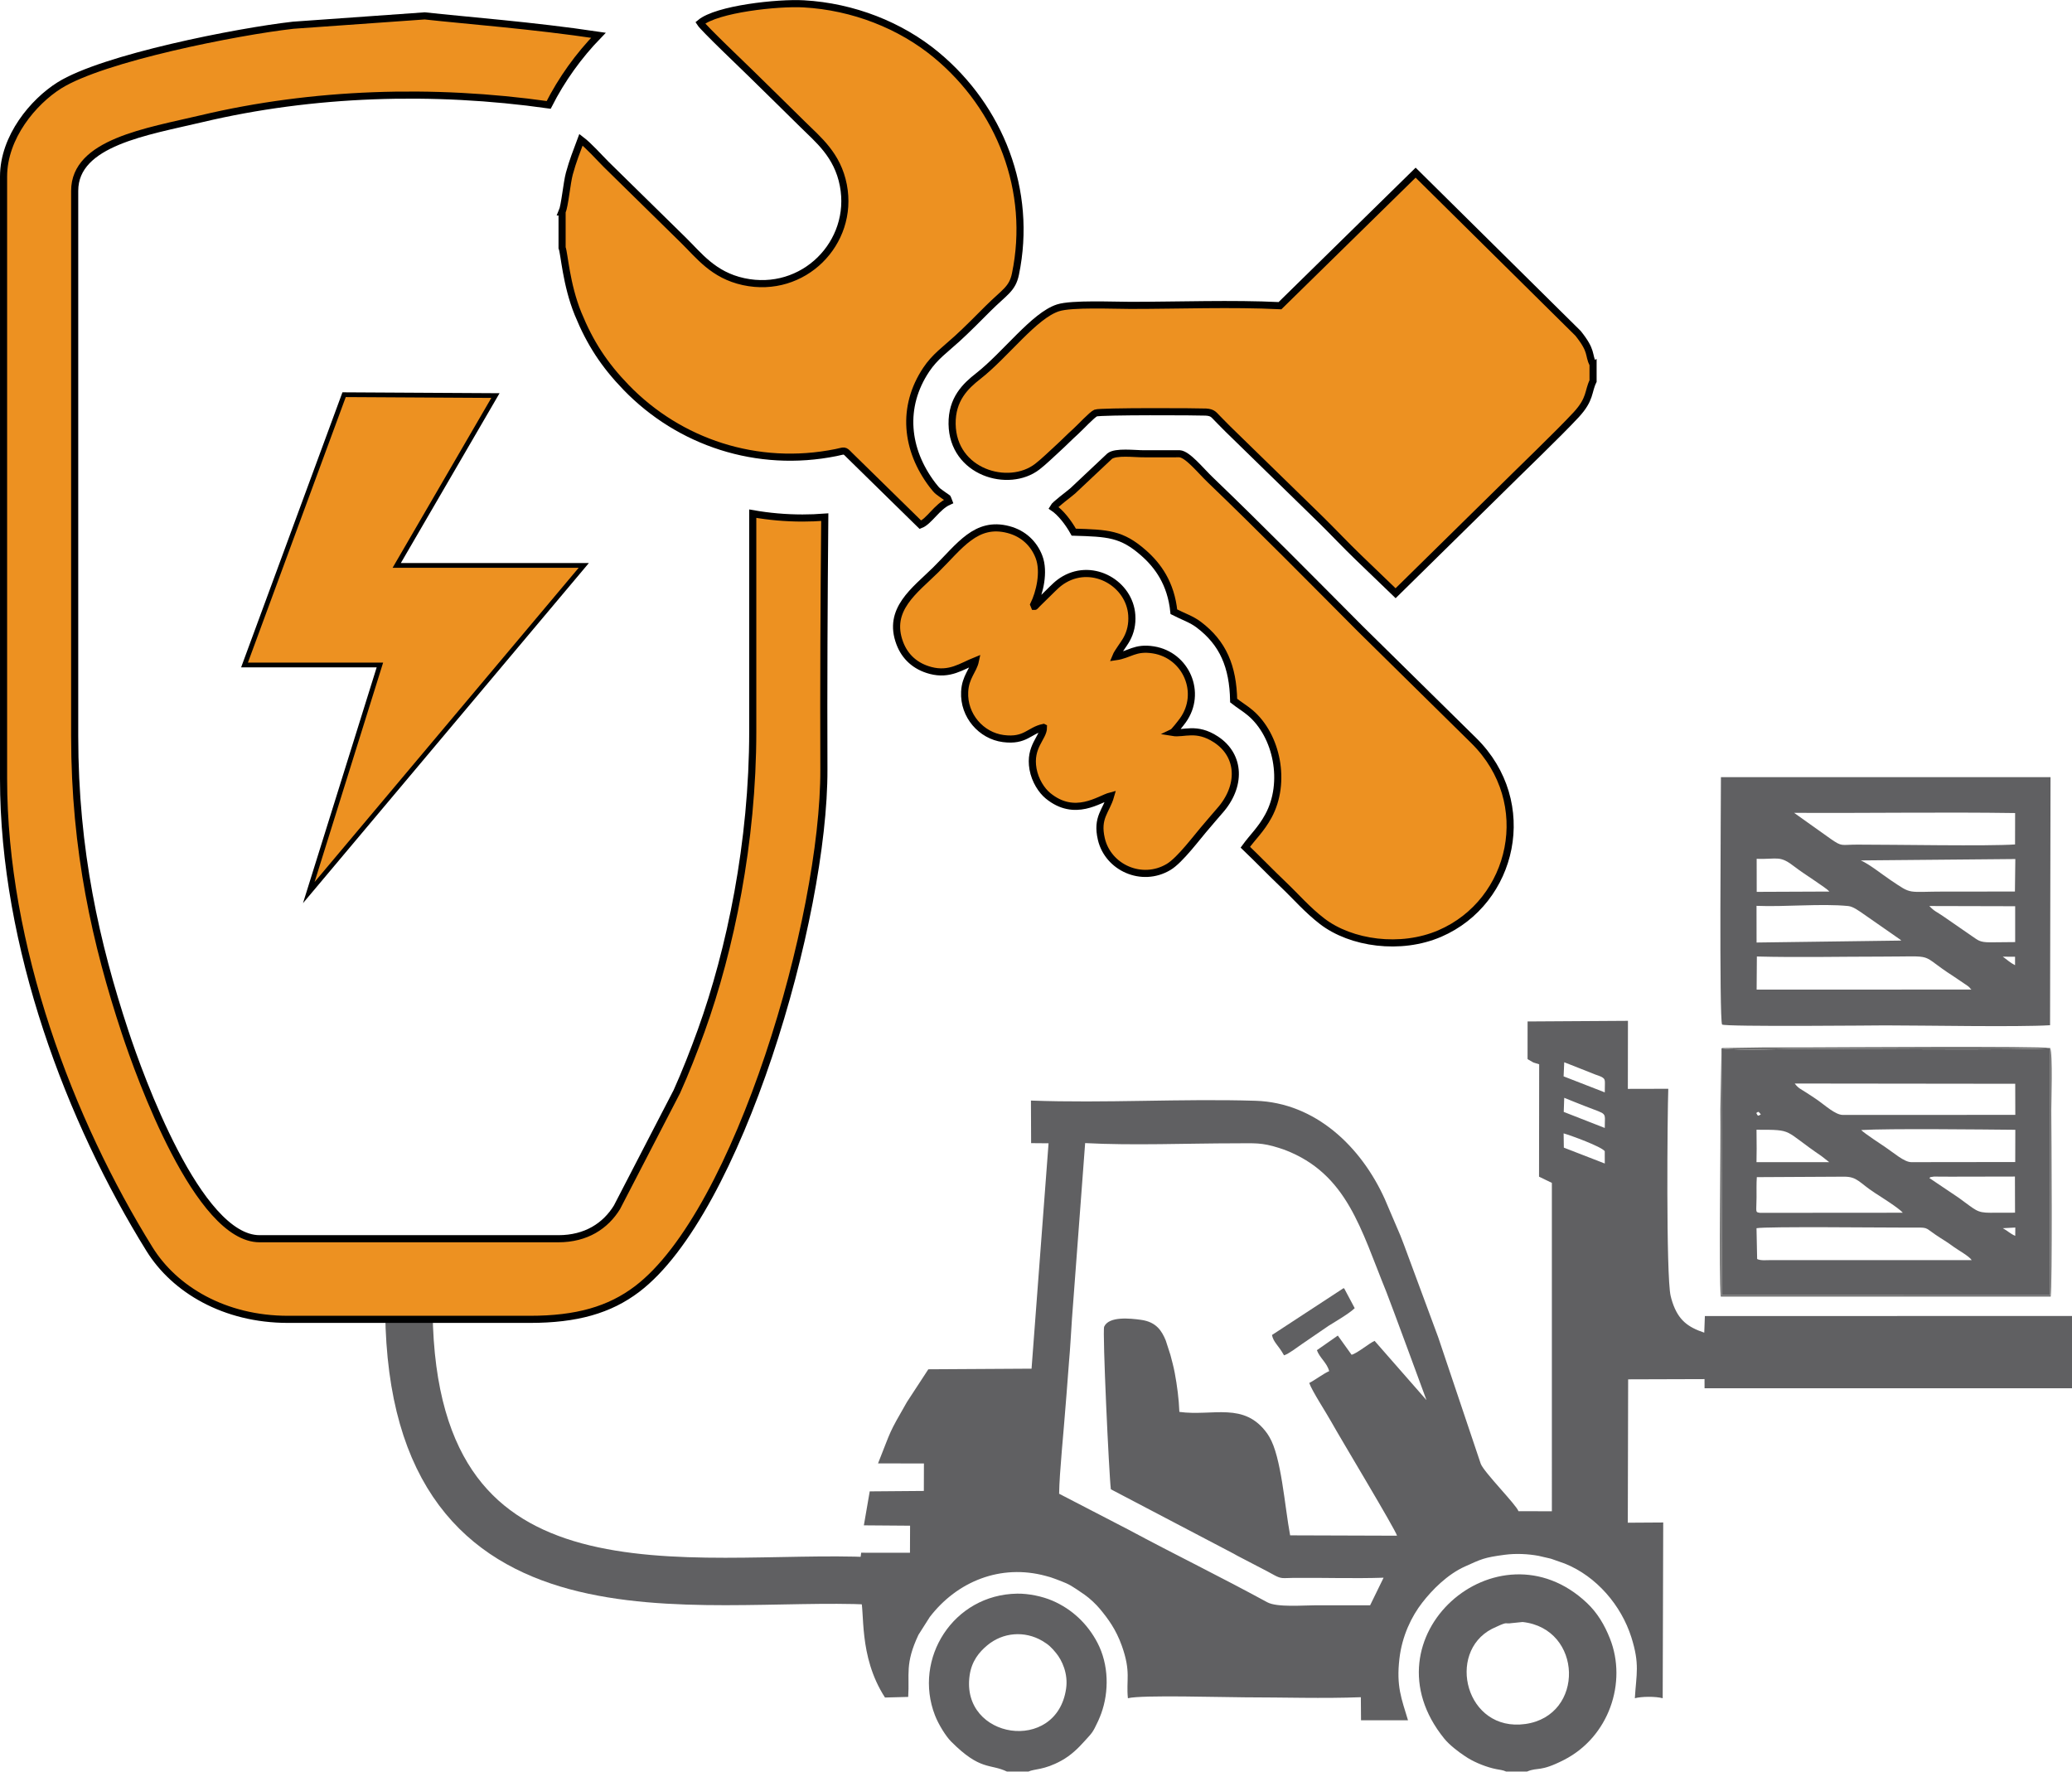 <?xml version="1.0" encoding="UTF-8"?>
<!DOCTYPE svg PUBLIC "-//W3C//DTD SVG 1.1//EN" "http://www.w3.org/Graphics/SVG/1.1/DTD/svg11.dtd">
<!-- Creator: CorelDRAW 2020 (64-Bit) -->
<svg xmlns="http://www.w3.org/2000/svg" xml:space="preserve" width="1821px" height="1557px" version="1.1" style="shape-rendering:geometricPrecision; text-rendering:geometricPrecision; image-rendering:optimizeQuality; fill-rule:evenodd; clip-rule:evenodd"
viewBox="0 0 1956.57 1672.74"
 xmlns:xlink="http://www.w3.org/1999/xlink"
 xmlns:xodm="http://www.corel.com/coreldraw/odm/2003">
 <defs>
  <style type="text/css">
   <![CDATA[
    .str1 {stroke:black;stroke-width:6.72;stroke-miterlimit:22.926}
    .str2 {stroke:black;stroke-width:4.48;stroke-miterlimit:22.926}
    .str0 {stroke:#606062;stroke-width:44.78;stroke-miterlimit:22.926}
    .fil0 {fill:none}
    .fil1 {fill:#606062}
    .fil2 {fill:#707070}
    .fil3 {fill:#ED9121}
   ]]>
  </style>
 </defs>
 <g id="Capa_x0020_1">
  <path class="fil0 str0" d="M386.14 1238.85c3.58,309.4 270.45,246.05 436.57,253.88"/>
  <path class="fil1" d="M1000.12 1410.42c0.22,-19.5 4.5,-60.74 6.13,-83.37 0.27,-3.68 0.52,-7.08 0.87,-10.78l2.38 -31.07c1.1,-11.95 1.86,-26.98 2.75,-40.08l12.44 -165.81c45.04,2.4 96.43,0.21 142.16,0.21 17.89,0 24.26,-0.92 40.84,4.34l4.79 1.6c0.29,0.11 0.62,0.23 0.9,0.34 58.81,22.57 71.65,75 95.67,133.87 3.58,8.79 37.91,102.17 37.95,102.32l-48.99 -55.93c-5.35,2.43 -16.38,11.76 -21.72,13.13l-13.01 -18.13 -19.75 13.8c2.56,7.21 9.64,12 11.58,19.8 -5.13,2.15 -13.74,8.67 -18.8,11.15 2.52,7.42 16.01,28 20.93,36.9 8.2,14.83 60.55,101.63 61.96,107.33l-100.94 -0.33c-5.19,-27.69 -8.28,-74.02 -19.63,-92.97l-1.97 -3.13c-21.79,-30.5 -51.24,-16.12 -82.99,-20.47 -0.46,-12.09 -2.13,-24.95 -4.36,-36.77 -1.15,-6.09 -2.58,-11.26 -4.13,-17.14l-4.4 -13.6c-3.72,-8.99 -8.87,-17.42 -23.28,-19.41 -10.12,-1.4 -30.37,-3.63 -34.85,6.46 -1.77,3.98 4.63,140.33 6.32,153.53l116.3 61c2.17,1.25 1.39,0.86 3.01,1.7l21.04 10.96c4.77,2.35 8.81,4.63 14.01,7.45 6.97,3.78 8.15,2.65 18.24,2.56 28.14,-0.26 56.93,0.76 84.95,-0.17l-12.72 26.04c-17.03,0 -34.06,0 -51.08,0 -12.15,0 -36.77,2.18 -46.03,-2.85 -20.47,-11.11 -44.02,-23.44 -65.58,-34.45 -19.22,-9.83 -45.1,-23.13 -65.28,-34l-65.71 -34.03zm476.4 -340.28c6.74,1.88 35.87,12.53 38.83,16.84l0.03 11.61 -38.66 -14.99 -0.2 -13.46zm0.57 -33.58c6.24,2.58 12.63,5.06 19.61,7.83 21.99,8.71 18.64,4.69 18.67,20.63l-38.75 -15.16 0.47 -13.3zm0 -33.58c1.4,0.57 3.12,1.16 4.67,1.82l24.83 9.83c1.31,0.49 4.36,1.44 5.42,2.02 4.58,2.49 3.34,2.96 3.37,14.77l-38.88 -15.12 0.59 -13.32zm-664.68 469.22l0 35.44c4.71,13.42 -2.35,55.45 23.27,95.21l21.92 -0.58c1.45,-21.34 -3.33,-31.06 9.71,-58.66l10.65 -16.77c25.91,-33.73 67.01,-50.36 109.56,-38.81 0.36,0.09 0.66,0.18 1.01,0.28 0.35,0.09 0.66,0.18 1,0.28 3.18,0.9 0.74,0.16 2.98,0.86 0.69,0.21 2.86,0.96 4.57,1.62 8.39,3.27 11.44,4.07 19.31,9.39l7.76 5.29c4.94,3.42 10.95,9.15 14.54,13.49 7.71,9.32 15.12,19.27 20.64,34.74 8.86,24.81 3.97,32.19 5.74,49.54 12.29,-3.31 91.34,-0.87 110.49,-0.86 35.82,0.01 74.13,1.26 109.48,-0.11l0.17 21.77 44.35 0c-6.09,-20.32 -11.17,-31.94 -8.09,-58.25 2.51,-21.49 11.45,-39.84 21.59,-52.86 9.27,-11.92 23.5,-26.55 40.43,-34.16 15.42,-6.93 17.82,-8.4 37.4,-10.99 10.6,-1.41 22.09,-0.82 31.9,0.99l11.21 2.59c0.3,0.08 0.63,0.17 0.93,0.26l12.68 4.47c30.01,12.04 53.3,39.52 62.82,69.48 8.17,25.75 4.68,34.9 3.34,57.67 6.28,-1.7 19.7,-1.84 26.29,0l0.5 -165.95 -33.45 0.21 0.33 -135.38 72.12 -0.22 0.03 8.66 346.98 0 0 -68.25 -346.68 0.02 -0.59 15.7c-15.44,-5.19 -24.37,-11.74 -30.01,-28.58 -0.73,-2.18 -1.28,-4.2 -1.74,-6.18 -4.41,-19.08 -3.05,-173.39 -2.21,-195.53l-38.19 0.09 0.1 -64.25 -94.77 0.59 -0.03 35.47c0.27,0.23 0.65,0.48 0.86,0.62l4.32 2.48c0.28,0.13 0.6,0.25 0.88,0.36l4.91 1.52 -0.13 106.11 12.12 5.87 0.01 310.09 -31.56 -0.09c-1.94,-5.93 -32.69,-36.87 -35.61,-44.75l-40.03 -119.06c-0.11,-0.3 -0.22,-0.62 -0.33,-0.93l-32.08 -86.64c-1.11,-2.8 -2.31,-5.87 -3.41,-8.81l-14.84 -34.71c-22.21,-49.07 -65.26,-90.87 -122.04,-92.63 -69.98,-2.16 -142.16,2.44 -212.02,-0.2l0.17 40.21 16.47 0.14 -16.06 212.82 -97.48 0.58 -20.22 30.95c-17.96,31.3 -14.1,24.9 -27.26,57.9l43.33 0.1 -0.08 25.92 -51.1 0.41 -5.54 32.08 43.64 0.33 -0.11 25.56 -46.08 -0.04 -0.77 6.09z"/>
  <path class="fil1" d="M1658.99 903.11c38.62,1.01 78.49,0.1 117.25,0.1 54.66,0 33.7,-3.66 68.58,18.72l13.03 8.81c2.14,1.64 1.03,0.81 2.22,1.95 0.19,0.18 0.58,1.06 0.72,0.83 0.13,-0.24 0.5,0.55 0.69,0.8l-202.71 0.07 0.22 -31.28zm243.81 8.22c-5.01,-2.6 -7.34,-5.07 -11.57,-8.05l11.57 0.05 0 8zm-244.13 -56.05c26.89,1.11 61.14,-2.32 86.52,0.17 4.78,0.47 10.19,4.62 14.17,7.31l35.23 24.54c0.21,0.21 0.54,0.6 0.71,0.77l-136.58 1.84 -0.05 -34.63zm220.8 34.45c-10.61,0 -11.54,-2.06 -17.74,-6.11l-26.5 -18.32c-6.87,-4.78 -8.09,-4.38 -13.39,-9.86l81.07 0.2 0 33.87 -23.44 0.22zm-220.67 -78.84c20.65,0.58 21.51,-3.76 36.58,8.01 7.67,6 28.8,19.08 32.16,22.88l-68.69 0.29 -0.05 -31.18zm244.26 0.19l-0.38 30.7 -65.5 0.01c-37.46,0.01 -30.96,3.26 -52.03,-10.89 -8.29,-5.57 -19.65,-14.78 -27.98,-18.51l145.89 -1.31zm-0.26 -13.78c-25.52,1.78 -114.3,0.12 -148.96,0.16 -15.61,0.02 -14.07,2.2 -24.87,-5.22l-34.83 -24.79c68.73,0.39 140.62,-0.81 208.72,0.2l-0.06 29.65zm33.49 -63.52l-311.23 0c0,24.71 -1.7,228.79 1.08,233.56 2.28,2.3 149.76,0.82 153.83,0.82 37.13,0 125.08,1.69 155.88,-0.15l0.44 -234.23z"/>
  <path class="fil1" d="M1658.66 1159.68c9,-1.78 121.86,-0.51 144.94,-0.57 17.7,-0.05 13.15,-0.75 23.85,6.54 7.81,5.32 9.65,5.94 17.75,11.87 4.07,2.99 14.08,8.43 16.65,12.27l-190.08 0.01c-3.74,0.03 -9.34,0.63 -12.52,-1.03l-0.59 -29.09zm232.57 0l11.81 -0.63 -0.07 7.85c-4.92,-2.13 -6.95,-4.61 -11.74,-7.22zm-232.28 -48.22l82.47 -0.44c12.58,-0.01 14.22,5.74 28.99,15.33 5.48,3.56 22.87,14.46 26.41,18.72l-135 0.1c-4.56,-0.84 -3.24,-0.07 -3.13,-14.66 0.05,-6.09 -0.19,-13.1 0.26,-19.05zm183.21 -0.44l60.52 -0.12 0.1 34.12 -23.31 0.06c-12.98,-0.01 -13.45,-2.33 -30.16,-14.33l-27.47 -18.48c1.97,-1.08 -0.76,-0.62 4.35,-1.34l15.97 0.09zm-183.37 -26.53l-0.13 -17.79c35.87,0 24.61,-0.04 61.32,24.87l7.34 5.74 -68.68 0 0.15 -12.82zm98.71 -17.5c25.96,-1.56 114.32,-0.53 145.54,-0.25l-0.08 30.45 -98.11 0.12c-6.71,0 -16.61,-8.84 -24.35,-14.02 -3.17,-2.13 -20.17,-13.32 -23,-16.3zm-94.74 -14.83c-2.53,1.46 -2.64,2.2 -4.32,-1.25 2.35,-1.45 1.49,-1.85 4.32,1.25zm77.42 0.54c-7.12,0 -17.14,-9.36 -23.84,-14 -4.78,-3.31 -5.84,-3.88 -11.21,-7.41 -4.43,-2.92 -6.88,-3.59 -10.39,-8.24l208.22 0.24 0.08 29.37 -162.86 0.04zm195.78 -63.14c-12.5,2.35 -201.87,0.7 -231.85,0.7 -22.35,0 -57.73,2.1 -78.49,-0.4l0.27 233.04 309.91 0.04 0.16 -233.38z"/>
  <path class="fil1" d="M1437.79 1531.54c56.88,6.21 58.98,88.41 2.57,96.31 -56.27,7.87 -74.89,-67.46 -31.51,-89.85 1.1,-0.57 2.37,-1.09 4.37,-2.03 11.09,-5.2 7.88,-2.34 13.74,-3.34l10.83 -1.09zm-15.61 141.2l19.83 0c10.57,-4.47 11.74,0.78 34.73,-10.92 42.6,-21.68 59.92,-73.23 43.53,-114.63 -5.14,-13 -11.89,-24.35 -21.86,-33.75 -84.06,-79.24 -212.26,32.58 -134.57,128.25 4.72,5.81 13.36,12.52 19.47,16.48l2.35 1.52c0.25,0.16 0.55,0.35 0.8,0.5 6.82,4.16 17.58,8.57 26.45,10.27 3.4,0.65 6.55,0.94 9.27,2.28z"/>
  <path class="fil1" d="M1006.72 1594.39c-8.85,61.82 -99.68,47.82 -91.12,-12.39 1.95,-13.67 9.03,-22.01 16.49,-28.3 14.94,-12.58 35.59,-14.09 52.2,-4.3 6.06,3.57 8.64,6.22 12.86,11.32 5.81,7.04 11.58,19.63 9.57,33.67zm-55.88 78.35l20.38 0c5.58,-2.69 14.46,-1.18 31.04,-10.3 8.9,-4.9 15.75,-11.54 22.27,-18.85 6.61,-7.4 7.09,-7.04 12.47,-18.64 0.97,-2.08 2.31,-5.47 2.89,-7.06 7.4,-20.44 7.28,-46.05 -3.62,-66.83 -9.27,-17.68 -23.81,-31.66 -42.57,-39.71 -9.46,-4.06 -22.29,-6.75 -33.15,-6.6 -60.37,0.86 -98.47,61.4 -77.65,114.94 3.39,8.71 10.33,19.8 15.17,24.66 27.9,28.01 36.62,20.67 52.77,28.39z"/>
  <path class="fil1" d="M1201.11 1260.52c1.55,7.26 5.77,9.16 11.4,19.21 4.63,-1.54 11.7,-7.08 17,-10.73l25.06 -17.16c6.85,-4.28 19.32,-11.49 24.67,-16.64l-9.69 -18.23c-0.16,-0.17 -0.48,-0.5 -0.72,-0.75l-67.72 44.3z"/>
  <path class="fil2" d="M1625.62 989.86c20.76,2.5 56.14,0.4 78.49,0.4 29.98,0 219.35,1.65 231.85,-0.7l-0.16 233.38 -309.91 -0.04 -0.27 -233.04zm310.34 -0.3c-8.6,-1.99 -206.46,-0.65 -233.09,-0.6 -12.85,0.02 -25.7,-0.01 -38.56,0l-37.86 0.58c-0.19,0.04 -0.56,0.2 -0.83,0.32l-1.09 57.32c0.49,33.46 -1.49,156.94 0.39,177.08l311.53 -0.01c1.55,-10.38 0.73,-153.65 0.53,-175.82 -0.05,-5.03 1.48,-54.47 -1.02,-58.87z"/>
  <g id="_1081723248">
   <path class="fil3 str1" d="M527.24 1169.62l-282.09 0c-58.22,0 -113.25,-153.44 -127.08,-195.31 -27.36,-82.81 -47.55,-171.21 -47.55,-279.31l0 -514.92c0,-45.68 68.34,-55.86 119.96,-68.11 104.71,-24.84 218.55,-28.48 327.63,-13.01 12.32,-24.27 28.22,-46.4 47,-65.74 -61.97,-9.29 -124.61,-13.94 -164.05,-18.31l-124.2 8.82c-52.84,5.98 -179.43,30.88 -220.81,56.81 -24.39,15.28 -52.69,48.68 -52.69,86.1l0 568.66c0,158.22 62.62,323.08 137.86,444.22 23.52,37.87 70.6,66.22 130.79,66.22l228.36 0c44.01,0 75.13,-8.82 101.23,-28.62 95.38,-72.36 176.91,-350.6 176.39,-490.76 -0.29,-79.27 0.1,-158.68 0.83,-238.11 -6.94,0.53 -13.94,0.81 -21.02,0.81 -16.03,0 -31.73,-1.41 -46.98,-4.1l0 205.56c0,104.69 -21.13,206.28 -48.68,282.66 -6.81,18.86 -15.11,40.07 -23.03,57.57l-56.5 109.17c-10.78,17.51 -29.03,29.7 -55.37,29.7z"/>
   <path class="fil3 str1" d="M530.77 200.05l0 33.82c2.07,4.76 3.73,34.54 15.09,62.33 11.36,27.8 24.79,48.27 45.46,69.63 50.07,51.71 123.59,76.48 198.11,61.43 8.23,-1.67 7.58,-2.85 12.44,2.21l67.27 65.95c8.25,-3.1 15.61,-17.05 26.76,-22.02 -2.03,-4.99 0.47,-1.79 -4.36,-5.4 -5.39,-4.03 -5.92,-3.44 -11.06,-10.22 -25.25,-33.33 -29.38,-73.65 -5.77,-108.93 8.1,-12.1 18.11,-19.08 29.09,-29.09 10.39,-9.49 19.44,-18.8 29.43,-28.74 15.57,-15.46 22.7,-18.13 25.65,-32.3 16.36,-78.75 -14.64,-157.17 -74.83,-207.01 -33.59,-27.81 -78.28,-45.54 -125.12,-48.17 -24.32,-1.36 -81.9,4.78 -97.72,17.99 3.28,5.11 40.68,40.68 48.23,48.11 16.43,16.16 32.17,31.47 48.5,47.67 14.44,14.33 32.91,28.82 38.43,57.52 10.47,54.44 -37.79,103.26 -94.25,91.02 -28.68,-6.22 -42.19,-24.85 -56.99,-39.32l-72.49 -71.16c-6.85,-6.81 -16.56,-17.86 -24.03,-23.48 -4.15,11.14 -7.64,19.75 -10.97,31.93 -2.39,8.77 -4.29,30.33 -6.87,36.23z"/>
   <path class="fil3 str1" d="M1504.31 344.32c-4.78,-10.26 -0.48,-12.46 -14.14,-29.63l-153.4 -151.74 -128.08 125.61c-45.3,-2.22 -95.46,-0.29 -141.28,-0.29 -16.26,0 -55.35,-1.82 -68.27,2.31 -22.63,7.24 -49.4,44.11 -75.46,64.53 -11.94,9.35 -24.95,21.69 -24.62,45.18 0.64,45.84 53.39,61.13 80.42,40.29 6.43,-4.96 13.04,-11.53 18.85,-16.79 6.39,-5.8 11.48,-11.13 17.7,-16.72 4.02,-3.61 15.17,-15.71 18.62,-17.14 4.21,-1.75 97.74,-1.29 104.1,-0.91 6.9,0.42 7.51,2.86 11.54,6.72 3.13,3.01 5.4,5.68 8.83,8.95l88.35 86.2c12.13,11.96 22.95,23.52 34.95,35.1l35.43 34.1 97.37 -95.77c18.74,-18.67 56.76,-55.03 73.19,-72.83 13.68,-14.83 11.06,-21.93 15.9,-31.73l0 -15.44z"/>
   <path class="fil3 str1" d="M1080.46 428.42c-9.4,0 -26.74,-2.33 -32.59,2.2l-34.86 32.8c-3.73,3.31 -16.76,12.72 -18.43,15.79 6.98,4.67 14.33,14.11 19.38,23.21 32.3,0.97 45.16,1.39 65.86,19.57 13.55,11.89 25.92,28.74 28.65,55.59 9.06,4.66 16.5,6.92 23.47,12.18 23.03,17.38 32.35,39.57 33,71.7 5.23,4.13 10.96,7.56 15.63,11.51 25.39,21.44 34.37,65.91 17.17,97.49 -6.97,12.79 -14.62,19.56 -21.79,29.45 12.18,11.63 23.49,23.47 35.9,35.28 12.15,11.56 22.46,23.73 36.59,34.61 27.27,21 74.23,27.61 111.32,11.56 69.44,-30.06 91.15,-123.65 31.94,-182.08l-107.07 -105.48c-46.16,-46.36 -94.96,-95.88 -141.77,-140.76 -9.39,-9 -21.38,-24.19 -29.05,-24.66l-33.35 0.04z"/>
   <path class="fil3 str1" d="M985.34 686.85c0.06,9.59 -13.65,17.95 -9.87,39.27 1.94,10.92 8.24,20.36 14.02,25.12 25.55,21.05 48.59,3.07 59.27,0.27 -4.09,14.36 -13.59,20.17 -8.76,40.73 6.33,26.93 38.2,41.38 63.44,26.36 11.09,-6.6 26.9,-28.34 36.58,-39.37 3.84,-4.37 7.56,-9.03 11.53,-13.45 20.79,-23.16 20.11,-52.26 -3.31,-67.63 -18.56,-12.19 -30.47,-4.84 -40.91,-6.58 1.33,-0.63 7.74,-8.79 9.65,-11.44 18.6,-25.89 3.13,-61.57 -27.78,-66.54 -17.48,-2.81 -22.55,4.59 -35.63,6.45 1.83,-4.53 7.45,-11.26 10.38,-16.63 3.59,-6.58 5.38,-13.99 4.78,-22.72 -2.02,-29.35 -35.94,-49.5 -63.56,-33.7 -6.45,3.68 -10.27,8.1 -14.82,12.47l-10.19 10c-0.74,0.74 -0.98,0.98 -1.76,1.78 -0.12,0.12 -0.49,0.79 -0.57,0.6 -0.09,-0.19 -0.42,0.82 -0.94,0.78l-0.71 -1.74c5.38,-10.96 10.38,-30.91 4.91,-45.16 -4.78,-12.44 -14.65,-22.01 -28.8,-25.73 -30.63,-8.05 -45.93,15.57 -68.78,38.13 -19.61,19.36 -45.88,37.31 -33.83,69.19 4.82,12.77 14.59,21.87 29,25.69 18.15,4.8 29.41,-3.91 42.4,-9.13 -1.98,9.39 -9.47,15.12 -10.16,29.3 -1.1,22.46 15.64,41.45 36.53,44.16 21.04,2.72 24.43,-7.73 37.89,-10.48z"/>
  </g>
  <polygon class="fil3 str2" points="230.9,627.83 358.74,627.83 291.58,842.76 551.27,533.8 374.63,533.8 467.84,373.43 324.93,372.61 "/>
 </g>
</svg>
